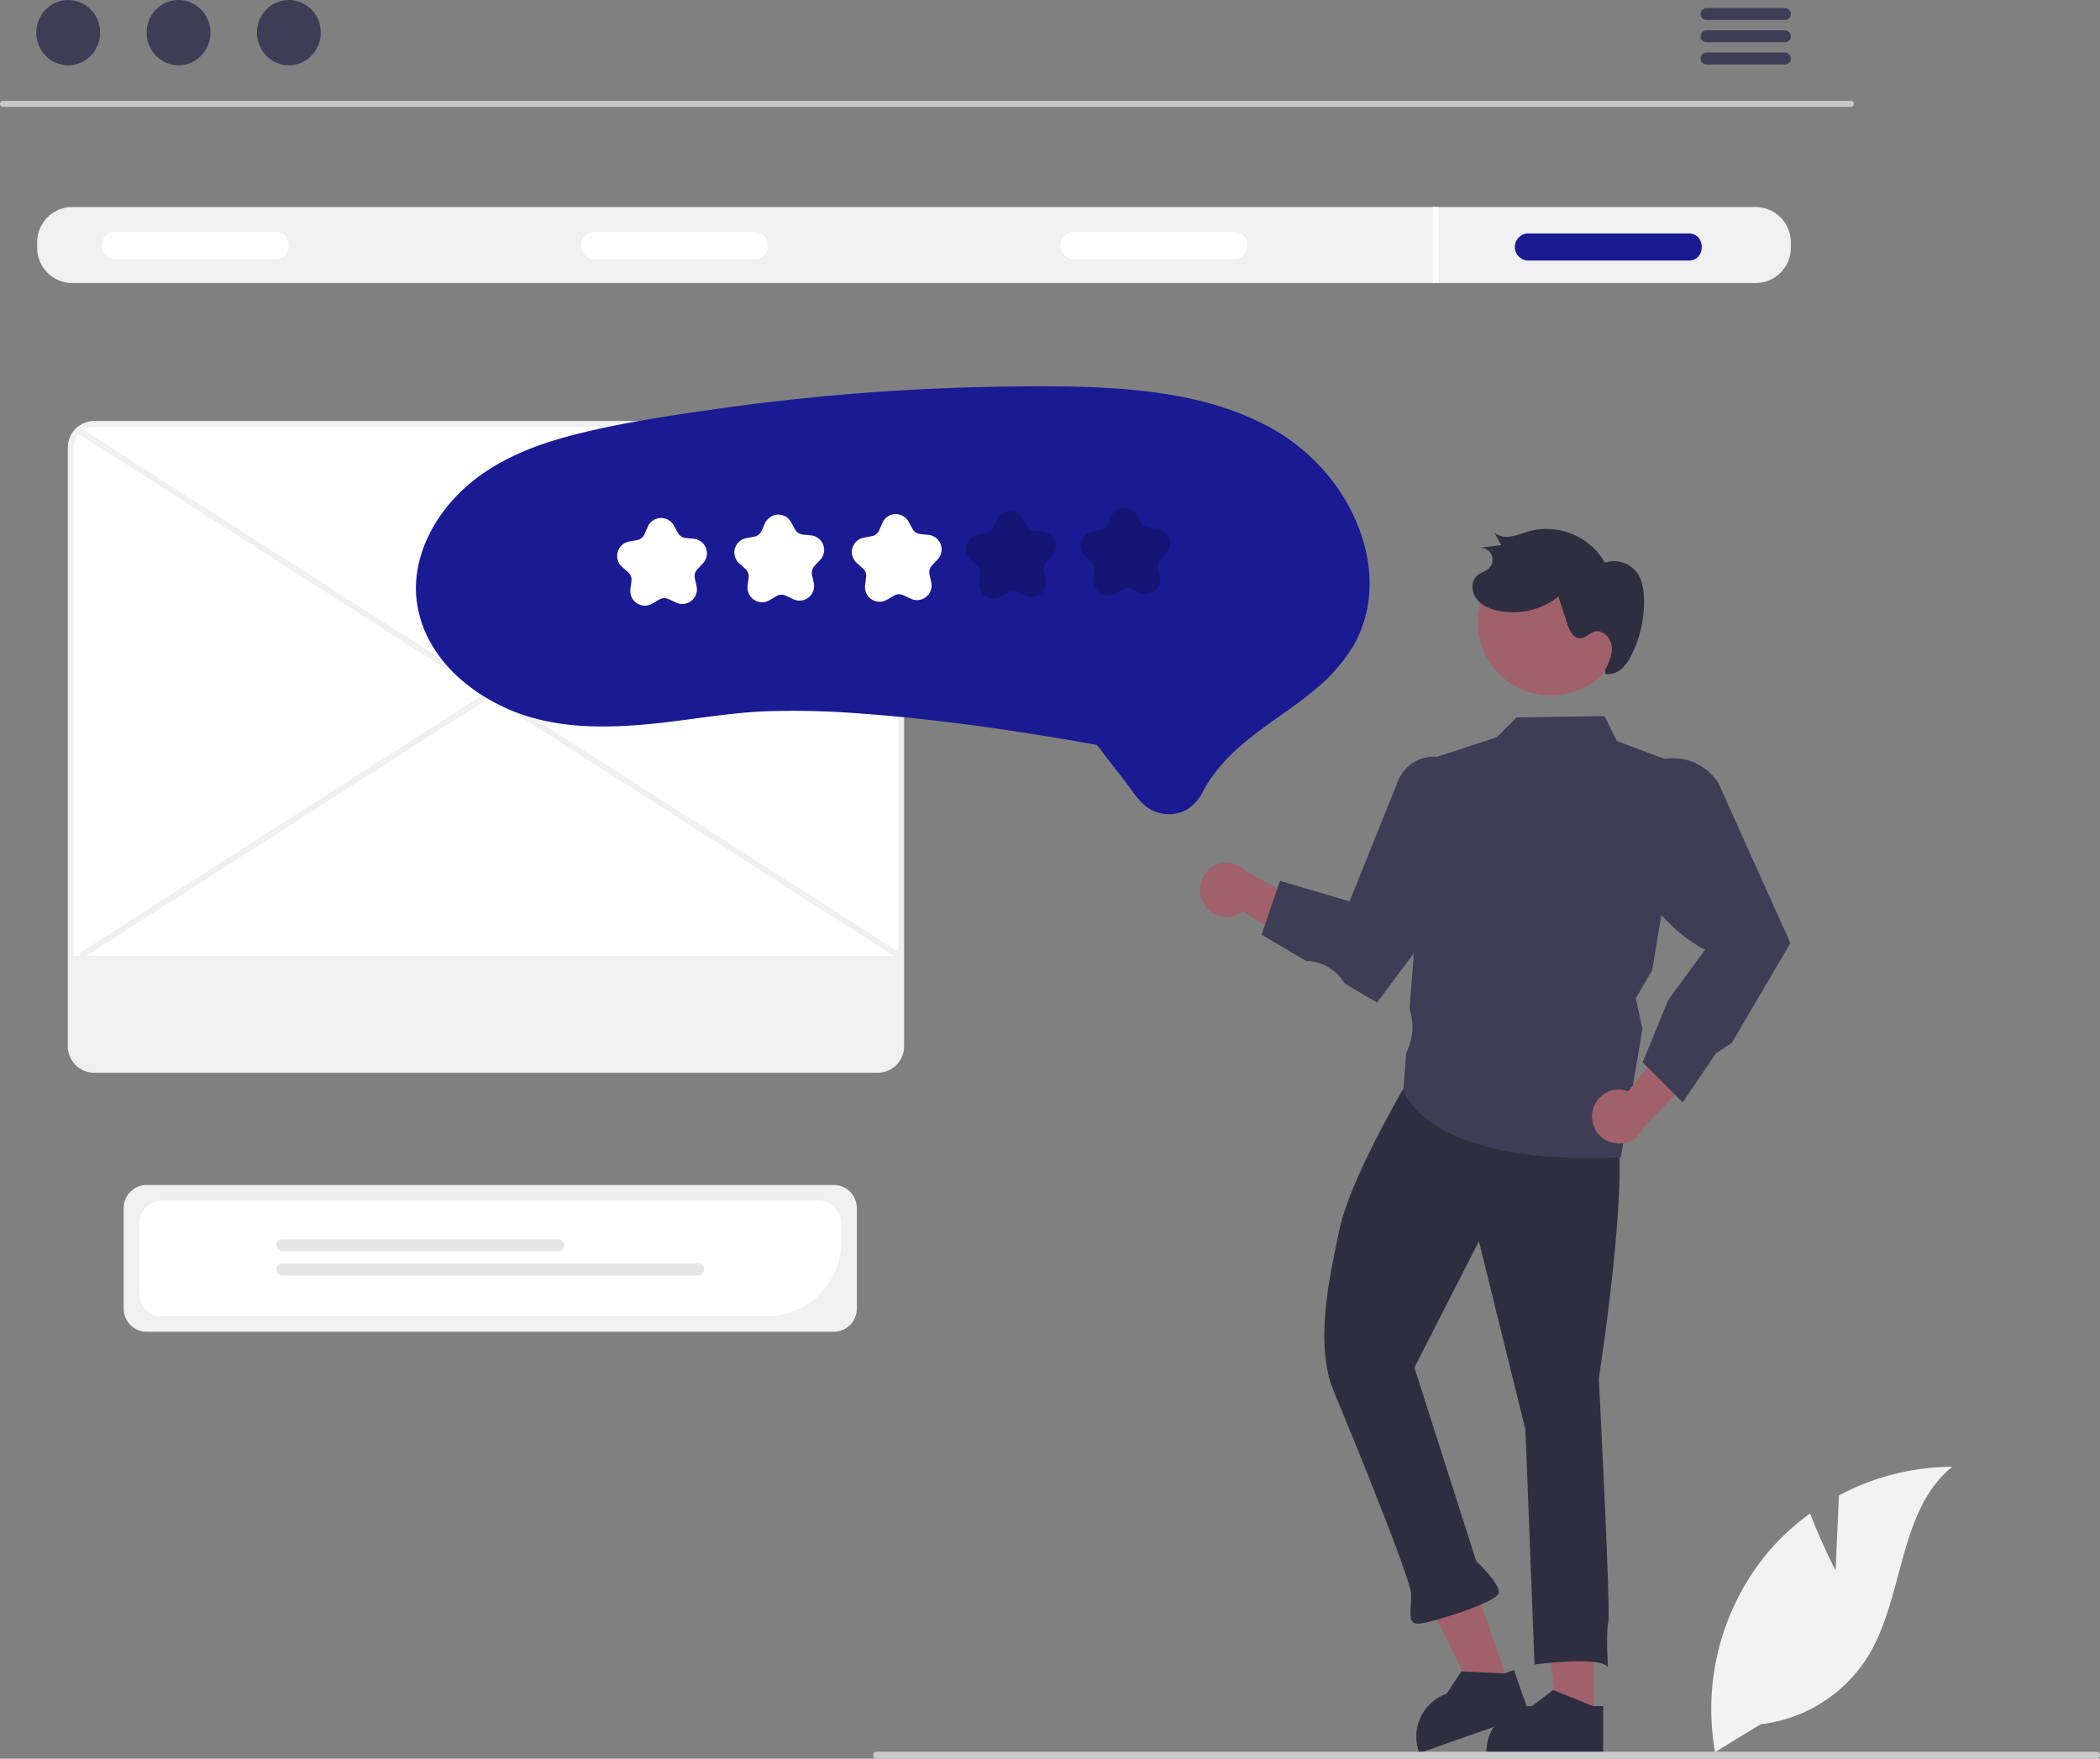 <svg xmlns="http://www.w3.org/2000/svg" data-name="Layer 1" width="718.509" height="601.718" viewBox="0 0 718.509 601.718" xmlns:xlink="http://www.w3.org/1999/xlink"><rect x="0" y="0" width="718.509" height="601.718" fill="#808080" stroke="none"/><path d="M895.346,200.623H263.022a1.016,1.016,0,0,1,0-2.031H895.346a1.016,1.016,0,0,1,0,2.031Z" transform="translate(-262.029 -164.07)" fill="#cacaca"/><ellipse cx="23.348" cy="11.169" rx="10.925" ry="11.169" fill="#3f3d56"/><ellipse cx="61.09" cy="11.169" rx="10.925" ry="11.169" fill="#3f3d56"/><ellipse cx="98.832" cy="11.169" rx="10.925" ry="11.169" fill="#3f3d56"/><path d="M872.729,166.838h-26.81a2.03,2.03,0,0,0,0,4.06h26.81a2.03,2.03,0,0,0,0-4.06Z" transform="translate(-262.029 -164.07)" fill="#3f3d56"/><path d="M872.729,174.458h-26.81a2.03,2.03,0,0,0,0,4.06h26.81a2.03,2.03,0,0,0,0-4.06Z" transform="translate(-262.029 -164.07)" fill="#3f3d56"/><path d="M872.729,182.068h-26.81a2.03,2.03,0,0,0,0,4.06h26.81a2.03,2.03,0,0,0,0-4.06Z" transform="translate(-262.029 -164.07)" fill="#3f3d56"/><path d="M862.717,234.906H286.777a12.048,12.048,0,0,0-12.03,12.03v1.94a12.048,12.048,0,0,0,12.03,12.03H862.717a12.048,12.048,0,0,0,12.03-12.03v-1.94A12.048,12.048,0,0,0,862.717,234.906Z" transform="translate(-262.029 -164.07)" fill="#f0f0f0"/><path d="M356.282,252.706H301.459a4.629,4.629,0,0,1,0-9.259h54.823C362.253,243.364,362.312,252.79,356.282,252.706Z" transform="translate(-262.029 -164.07)" fill="#fff"/><path d="M520.282,252.706H465.459a4.629,4.629,0,0,1,0-9.259h54.823C526.253,243.364,526.312,252.79,520.282,252.706Z" transform="translate(-262.029 -164.07)" fill="#fff"/><path d="M684.282,252.706H629.459a4.629,4.629,0,0,1,0-9.259h54.823C690.253,243.364,690.312,252.79,684.282,252.706Z" transform="translate(-262.029 -164.07)" fill="#fff"/><path d="M839.782,253.206H784.959a4.629,4.629,0,0,1,0-9.259h54.823C845.753,243.864,845.812,253.29,839.782,253.206Z" transform="translate(-262.029 -164.07)" fill="#1a1a92"/><rect x="490.218" y="70.836" width="2" height="26" fill="#fff"/><path d="M547.292,619.718H312.239a7.909,7.909,0,0,1-7.9-7.9V577.393a7.909,7.909,0,0,1,7.9-7.9H547.292a7.909,7.909,0,0,1,7.9,7.9V611.819A7.909,7.909,0,0,1,547.292,619.718Z" transform="translate(-262.029 -164.07)" fill="#f0f0f0"/><path d="M524.454,614.39H317.569a7.909,7.909,0,0,1-7.9-7.9v-23.764a7.909,7.909,0,0,1,7.9-7.9h224.395a7.909,7.909,0,0,1,7.9,7.9v6.254A25.438,25.438,0,0,1,524.454,614.39Z" transform="translate(-262.029 -164.07)" fill="#fff"/><path d="M453.09,592.157H358.617a2.037,2.037,0,1,1,0-4.075h94.473a2.037,2.037,0,0,1,0,4.075Z" transform="translate(-262.029 -164.07)" fill="#e6e6e6"/><path d="M500.915,600.49H358.617a2.037,2.037,0,1,1,0-4.075H500.915a2.037,2.037,0,0,1,0,4.075Z" transform="translate(-262.029 -164.07)" fill="#e6e6e6"/><path d="M562.307,530.106H294.297a8.076,8.076,0,0,1-8.066-8.066V317.172a8.075,8.075,0,0,1,8.066-8.066H562.307a8.075,8.075,0,0,1,8.066,8.066V522.04A8.076,8.076,0,0,1,562.307,530.106Z" transform="translate(-262.029 -164.07)" fill="#fff"/><path d="M562.307,531.106H294.297a9.077,9.077,0,0,1-9.066-9.066V317.172a9.077,9.077,0,0,1,9.066-9.066H562.307a9.077,9.077,0,0,1,9.066,9.066V522.04A9.077,9.077,0,0,1,562.307,531.106Zm-268.01-221a7.074,7.074,0,0,0-7.066,7.066V522.04a7.074,7.074,0,0,0,7.066,7.066H562.307a7.074,7.074,0,0,0,7.066-7.066V317.172a7.074,7.074,0,0,0-7.066-7.066Z" transform="translate(-262.029 -164.07)" fill="#f0f0f0"/><path d="M286.85,491.106V522.04a7.458,7.458,0,0,0,7.447,7.447H562.307a7.458,7.458,0,0,0,7.447-7.447V491.106Z" transform="translate(-262.029 -164.07)" fill="#f0f0f0"/><rect x="428.295" y="234.4" width="2" height="333.56" transform="translate(-402.073 382.342) rotate(-57.371)" fill="#f0f0f0"/><rect x="263.309" y="400.18" width="333.56" height="2" transform="translate(-410.466 131.143) rotate(-32.629)" fill="#f0f0f0"/><polygon points="545.364 587.788 532.974 587.787 527.079 539.998 545.366 539.999 545.364 587.788" fill="#a0616a"/><path d="M807.063,747.809l-13.22-5.37-.39-.16-7.3,5.53a15.542,15.542,0,0,0-15.53,14.87c-.02.22-.02.45-.02.68v.51h39.95v-16.06Z" transform="translate(-262.029 -164.07)" fill="#2f2e41"/><polygon points="516.348 576.258 504.66 580.37 483.238 537.245 500.488 531.177 516.348 576.258" fill="#a0616a"/><path d="M776.722,736.618l-14.253-.678-.421-.022-5.051,7.639a15.542,15.542,0,0,0-9.714,19.182c.054.214.13.431.207.648l.169.481,37.685-13.26L780.014,735.46Z" transform="translate(-262.029 -164.07)" fill="#2f2e41"/><path d="M811.771,545.8c11.335-.44-2.706,89.89-2.706,89.89s4.107,79.305,3.237,83.467-.11,15.386-.11,15.386c-2.221-4.042-25.132-.991-25.132-.991l-3.117-80.376-15.913-64.4-22.062,43.168,21.146,66.261s8.563,7.924,7.653,11.055-23.341,10.193-27.463,10.353-2.261-5.072-2.461-10.225-19.596-52.905-26.418-69.152-1.518-39.157,1.964-55.805,21.803-47.889,21.803-47.889C764.933,510.893,800.436,546.239,811.771,545.8Z" transform="translate(-262.029 -164.07)" fill="#2f2e41"/><path d="M673.634,472.802a9.159,9.159,0,0,0,13.72,2.995l27.258,17.784-.083-16.913L688.657,462.373a9.208,9.208,0,0,0-15.024,10.428Z" transform="translate(-262.029 -164.07)" fill="#a0616a"/><path d="M805.884,560.28c-28.11.001-43.601-5.626-51.827-10.65-10.059-6.144-11.78-12.622-11.848-12.896l-.02-.078.979-12.32.428-.959a19.505,19.505,0,0,0,.734-14.007l-.031-.095.008-.099,6.573-85.245,23.26-7.619,6.767-6.799,30.127-.437,4.198,8.51,23.751,8.941L827.315,495.986l-5.594,9.642L823.972,516.13l-.016.095-7.338,43.8-.404.018Q810.785,560.285,805.884,560.28Z" transform="translate(-262.029 -164.07)" fill="#3f3d56"/><path d="M733.162,507.099l-11.028-6.538-.691-.998a15.734,15.734,0,0,0-12.454-6.748l-.128-.004L693.672,483.881l6.296-18.443,23.81,7.034,16.6-41.245a13.199,13.199,0,0,1,23.476-2.006,13.624,13.624,0,0,1,1.967,7.205v26.987l-.1.134Z" transform="translate(-262.029 -164.07)" fill="#3f3d56"/><path d="M806.889,544.418a9.159,9.159,0,0,1,12.187-6.979l20.656-25.152,5.002,16.156-20.382,21.408a9.208,9.208,0,0,1-17.462-5.433Z" transform="translate(-262.029 -164.07)" fill="#a0616a"/><path d="M837.773,541.239,824.057,527.522l8.731-21.274,12.654-17.278c-13.484-6.564-23.605-22.115-30.939-34.988l-.083-.145,1.826-14.304a18.367,18.367,0,0,1,3.874-9.143,18.37,18.37,0,0,1,29.909,1.709l24.592,54.668-.277.413-19.78,33.719-5.398,3.501Z" transform="translate(-262.029 -164.07)" fill="#3f3d56"/><path d="M817.602,380.403a25.105,25.105,0,0,1-49.751-6.771l.049-.356a25.105,25.105,0,0,1,49.694,7.126Z" transform="translate(-262.029 -164.07)" fill="#a0616a"/><path d="M811.213,393.333c1.289-2.619,2.614-5.43,2.251-8.327s-3.203-5.665-5.992-4.804c-1.668.515-2.928,2.162-4.672,2.246-2.399.116-3.774-2.629-4.521-4.912l-3.041-9.297a25.154,25.154,0,0,1-20.891,4.721c-2.823-.646-5.676-1.904-7.332-4.28s-1.646-6.062.625-7.858c1.114-.881,2.596-1.216,3.661-2.156a4.102,4.102,0,0,0-3.276-7.139l7.657-.957-2.281-4.126a7.535,7.535,0,0,0,5.992,1.099c2.06-.371,4-1.219,6.015-1.785a23.152,23.152,0,0,1,25.754,10.815,9.802,9.802,0,0,1,10.687,3.086c2.05,2.602,2.607,6.073,2.687,9.384a40.715,40.715,0,0,1-4.15,18.86,15.451,15.451,0,0,1-3.487,4.946,6.978,6.978,0,0,1-5.601,1.832" transform="translate(-262.029 -164.07)" fill="#2f2e41"/><path d="M404.402,367.503a38.992,38.992,0,0,0,5.04,16.616c6.127,10.761,16.635,18.552,27.952,23.183,14.139,5.786,29.9,5.964,44.905,4.674,13.937-1.198,27.732-3.976,41.72-4.548a290.674,290.674,0,0,1,32.435.774c20.932,1.486,41.776,4.242,62.487,7.584q8.413,1.341,16.791,2.881a8.305,8.305,0,0,1,1.559.29c.101.042.264.009.357.068.169.106-.682-.269-.166.157A15.474,15.474,0,0,1,639.394,421.642l7.649,9.843c2.193,2.823,4.229,6.252,7.064,8.477a12.791,12.791,0,0,0,14.159.987,14.15,14.15,0,0,0,5.265-5.981,51.617,51.617,0,0,1,6.261-9.038c9.1-10.616,21.747-17.145,32.325-26.077a57.575,57.575,0,0,0,12.928-14.778,41.79,41.79,0,0,0,5.341-16.595c1.267-11.871-2.376-23.978-8.503-34.077a68.072,68.072,0,0,0-27.634-25.294c-12.802-6.522-26.968-9.699-41.168-11.282-15.076-1.681-30.328-1.676-45.478-1.506q-25.504.284-50.915,2.243-25.446,1.97-50.691,5.599c-16.149,2.322-32.496,4.742-48.304,8.85-13.965,3.629-27.89,9.302-38.319,19.581C410.103,341.735,403.654,354.241,404.402,367.503Z" transform="translate(-262.029 -164.07)" fill="#1a1a92"/><path d="M482.463,371.28a5.007,5.007,0,0,1-4.743-5.624l.359-2.825a3.373,3.373,0,0,0-1.098-2.937l-2.122-1.896a4.993,4.993,0,0,1,2.395-8.628l2.797-.531a3.367,3.367,0,0,0,2.453-1.949l1.148-2.607a4.994,4.994,0,0,1,8.947-.388l1.369,2.496a3.368,3.368,0,0,0,2.615,1.733l2.832.286a4.993,4.993,0,0,1,3.134,8.389l-1.95,2.074a3.361,3.361,0,0,0-.838,3.019l.602,2.784a4.993,4.993,0,0,1-7.009,5.572l-2.575-1.213a3.36,3.36,0,0,0-3.132.135l-2.461,1.433A4.999,4.999,0,0,1,482.463,371.28Z" transform="translate(-262.029 -164.07)" fill="#fff"/><path d="M522.558,370.115a5.043,5.043,0,0,1-3.363-1.502,5.173,5.173,0,0,1-1.354-4.323l.329-2.592a3.432,3.432,0,0,0-1.118-2.992l-1.968-1.759a5.133,5.133,0,0,1-1.799-4.029,4.991,4.991,0,0,1,4.065-4.715l2.765-.525a3.431,3.431,0,0,0,2.5-1.988l1.03-2.34a5.225,5.225,0,0,1,4.406-3.206,4.968,4.968,0,0,1,4.644,2.584l1.353,2.467a3.433,3.433,0,0,0,2.665,1.765l2.625.265a5.131,5.131,0,0,1,3.825,2.204,4.993,4.993,0,0,1-.518,6.202l-1.928,2.049a3.43,3.43,0,0,0-.854,3.075l.556,2.571a5.155,5.155,0,0,1-.906,4.319,4.98,4.98,0,0,1-6.064,1.435l-2.549-1.201a3.429,3.429,0,0,0-3.187.139l-2.432,1.416A4.999,4.999,0,0,1,522.558,370.115Z" transform="translate(-262.029 -164.07)" fill="#fff"/><path d="M562.757,369.945a5.007,5.007,0,0,1-4.743-5.624l.359-2.825a3.373,3.373,0,0,0-1.098-2.937l-2.122-1.896a4.993,4.993,0,0,1,2.395-8.628l2.797-.531a3.367,3.367,0,0,0,2.453-1.949l1.148-2.607a4.994,4.994,0,0,1,8.947-.388l1.369,2.496a3.368,3.368,0,0,0,2.614,1.733l2.832.286a4.993,4.993,0,0,1,3.134,8.389l-1.95,2.074a3.361,3.361,0,0,0-.838,3.019l.602,2.784a4.993,4.993,0,0,1-7.009,5.572l-2.575-1.213a3.36,3.36,0,0,0-3.132.135l-2.461,1.433A4.999,4.999,0,0,1,562.757,369.945Z" transform="translate(-262.029 -164.07)" fill="#fff"/><path d="M601.858,368.884a5.007,5.007,0,0,1-4.743-5.624l.359-2.825a3.373,3.373,0,0,0-1.098-2.937l-2.122-1.896a4.993,4.993,0,0,1,2.395-8.628l2.797-.531a3.367,3.367,0,0,0,2.453-1.949l1.148-2.607a4.994,4.994,0,0,1,8.947-.388l1.369,2.496a3.368,3.368,0,0,0,2.614,1.733l2.832.286a4.993,4.993,0,0,1,3.134,8.389l-1.95,2.074a3.361,3.361,0,0,0-.838,3.019l.602,2.784a4.993,4.993,0,0,1-7.009,5.572l-2.575-1.213a3.36,3.36,0,0,0-3.132.135l-2.461,1.433A4.999,4.999,0,0,1,601.858,368.884Z" transform="translate(-262.029 -164.07)" opacity="0.2"/><path d="M640.959,367.824a5.007,5.007,0,0,1-4.743-5.624l.359-2.825a3.373,3.373,0,0,0-1.098-2.937l-2.122-1.896a4.993,4.993,0,0,1,2.395-8.628l2.797-.531a3.367,3.367,0,0,0,2.453-1.949l1.148-2.607a4.994,4.994,0,0,1,8.947-.388l1.369,2.496a3.368,3.368,0,0,0,2.615,1.733l2.832.286a4.993,4.993,0,0,1,3.134,8.389l-1.95,2.074a3.361,3.361,0,0,0-.838,3.019l.602,2.784a4.993,4.993,0,0,1-7.009,5.572l-2.575-1.213a3.36,3.36,0,0,0-3.132.135l-2.461,1.433A4.999,4.999,0,0,1,640.959,367.824Z" transform="translate(-262.029 -164.07)" opacity="0.2"/><path d="M890.071,701.439,891.215,675.72a83.066,83.066,0,0,1,38.745-9.808c-18.608,15.214-16.283,44.541-28.899,65A49.964,49.964,0,0,1,864.421,754.001l-15.572,9.534a83.724,83.724,0,0,1,17.647-67.845,80.874,80.874,0,0,1,14.863-13.81C885.088,691.714,890.071,701.439,890.071,701.439Z" transform="translate(-262.029 -164.07)" fill="#f2f2f2"/><path d="M979.347,765.788H561.965a1.191,1.191,0,1,1,0-2.381H979.347a1.191,1.191,0,1,1,0,2.381Z" transform="translate(-262.029 -164.07)" fill="#cacaca"/></svg>